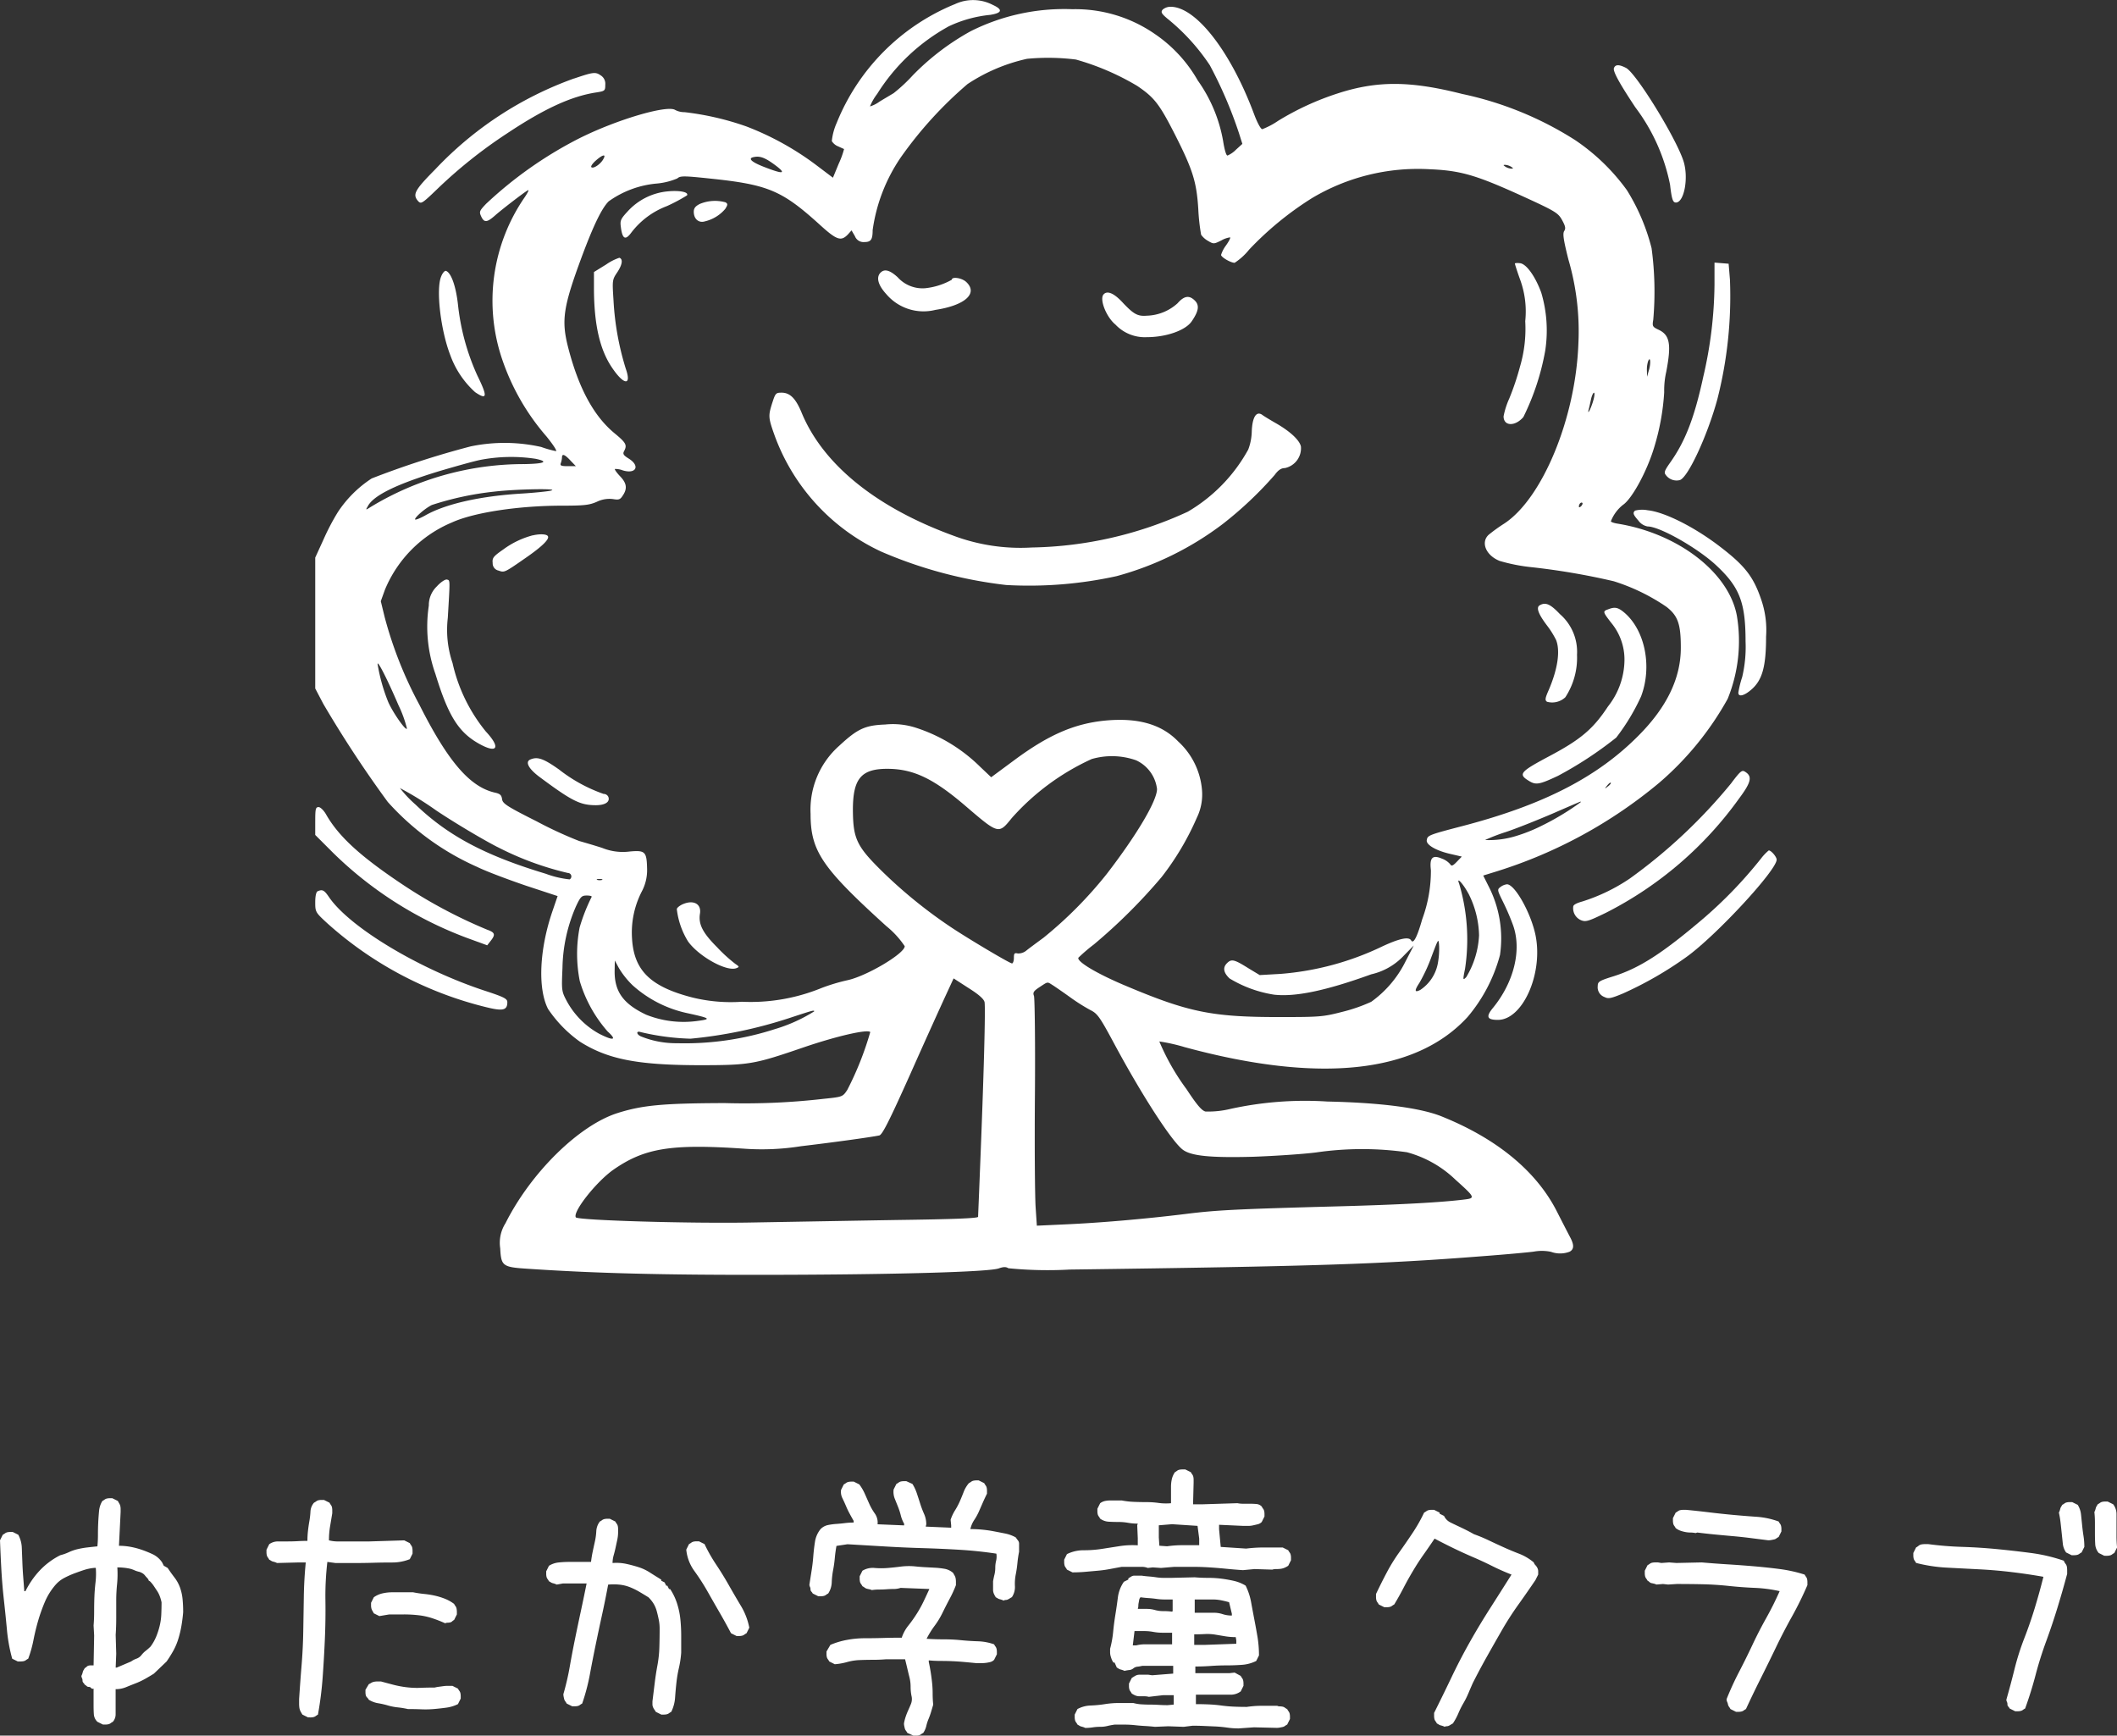 <svg id="ol_logo" xmlns="http://www.w3.org/2000/svg" xmlns:xlink="http://www.w3.org/1999/xlink" width="179.327" height="147.016" viewBox="0 0 179.327 147.016">
  <rect x="0" y="0" width="179.327" height="147.016" fill="#333333" stroke="none"/>
  <defs>
    <style>
      .cls-1 {
        fill: #fff;
      }

      .cls-2 {
        clip-path: url(#clip-path);
      }
    </style>
    <clipPath id="clip-path">
      <rect id="長方形_1854" data-name="長方形 1854" class="cls-1" width="123.774" height="108"/>
    </clipPath>
  </defs>
  <path id="パス_29257" data-name="パス 29257" class="cls-1" d="M-79.984,1.078l-.469-.234a.97.97,0,0,1-.3-.633q-.023-.352-.023-.727V-1.969a.171.171,0,0,1-.211-.047.223.223,0,0,0-.187-.094.253.253,0,0,1-.187-.07.626.626,0,0,0-.164-.117.626.626,0,0,0-.117-.164.253.253,0,0,1-.07-.187.465.465,0,0,0-.047-.211.416.416,0,0,1-.047-.187,1.286,1.286,0,0,0,.07-.164q.023-.07.047-.164a.521.521,0,0,1,.07-.164,1.532,1.532,0,0,0,.094-.164.626.626,0,0,0,.164-.117.348.348,0,0,1,.164-.094.871.871,0,0,1,.211-.023h.211l.047-2.531-.047-.844q.047-.562.047-1.219t.023-1.242q.023-.586.094-1.2a6.356,6.356,0,0,0,.023-1.219h-.141a4.1,4.1,0,0,0-.891.188q-.422.141-.844.3a7.773,7.773,0,0,0-.82.375,2.555,2.555,0,0,0-.727.586,5.47,5.47,0,0,0-.891,1.43,14.479,14.479,0,0,0-.562,1.57q-.234.8-.4,1.641A9.929,9.929,0,0,1-86.312-4.5a1.231,1.231,0,0,0-.187.117.515.515,0,0,1-.211.094,1.192,1.192,0,0,1-.234.023H-87.2l-.469-.234a13.71,13.71,0,0,1-.445-2.437q-.117-1.266-.258-2.531T-88.585-12q-.07-1.266-.117-2.531l.234-.469a1.231,1.231,0,0,0,.188-.117.515.515,0,0,1,.211-.094,1.086,1.086,0,0,1,.211-.023h.234l.469.234a2.519,2.519,0,0,1,.3,1.125l.047,1.219q.023.609.07,1.219l.094,1.219h.094a7.778,7.778,0,0,1,.539-.914,6.984,6.984,0,0,1,.68-.844,6.061,6.061,0,0,1,.82-.727,6.262,6.262,0,0,1,.914-.562,4.02,4.02,0,0,0,.727-.258,3.857,3.857,0,0,1,.75-.258,7.1,7.1,0,0,1,.8-.141q.4-.047.867-.094.047-.469.047-.984t.023-1.008q.023-.492.07-.984a1.962,1.962,0,0,1,.281-.867,1.231,1.231,0,0,0,.188-.117.515.515,0,0,1,.211-.094,1.086,1.086,0,0,1,.211-.023h.234l.469.234q.047.094.117.211a.737.737,0,0,1,.094.234,1.192,1.192,0,0,1,.023.234v.258l-.141,2.859a5.374,5.374,0,0,1,1.008.094,6.7,6.7,0,0,1,.961.258,9.345,9.345,0,0,1,.914.375,1.987,1.987,0,0,1,.773.68l.141.281.328.188q.281.422.586.82a3.112,3.112,0,0,1,.469.867,4.088,4.088,0,0,1,.211.984q.047.516.047,1.078-.047.563-.141,1.125a8.68,8.68,0,0,1-.258,1.1A5.266,5.266,0,0,1-74.007-5.2a10.254,10.254,0,0,1-.586.938l-1.078,1.031q-.375.234-.75.445a6.225,6.225,0,0,1-.8.375q-.422.164-.82.328a2.256,2.256,0,0,1-.867.164V.211a.963.963,0,0,1-.234.633,1.231,1.231,0,0,0-.187.117.515.515,0,0,1-.211.094,1.086,1.086,0,0,1-.211.023Zm2.391-5.344a1.712,1.712,0,0,1,.445-.234.922.922,0,0,0,.422-.3,2.13,2.13,0,0,1,.375-.375,4.272,4.272,0,0,0,.4-.352,3.853,3.853,0,0,0,.469-.82,6.272,6.272,0,0,0,.3-.914,4.983,4.983,0,0,0,.141-.984q.023-.516.023-1.031a3.392,3.392,0,0,0-.141-.492,2.191,2.191,0,0,0-.234-.469l-.281-.422a2.614,2.614,0,0,0-.328-.4l-.094-.047a.588.588,0,0,0-.141-.234,2.557,2.557,0,0,1-.187-.211.793.793,0,0,0-.211-.187,1.3,1.3,0,0,0-.258-.117A2.113,2.113,0,0,1-77.335-12a2.113,2.113,0,0,0-.445-.141,4.663,4.663,0,0,0-.492-.07q-.258-.023-.492-.023a8.649,8.649,0,0,1-.023,1.43,13.666,13.666,0,0,0-.07,1.406v1.453q0,.727-.047,1.43l.047,1.594-.047,1.172h.094ZM-62.616.469l-.469-.234a2.62,2.62,0,0,1-.164-.281.989.989,0,0,1-.094-.3A2.489,2.489,0,0,1-63.366-.7v-.375q.094-1.453.211-2.883t.141-2.883l.047-2.906q.023-1.453.164-2.906h-.609l-1.828.047a1.286,1.286,0,0,0-.164-.07q-.07-.023-.164-.047a.521.521,0,0,1-.164-.07,1.532,1.532,0,0,0-.164-.094,1.231,1.231,0,0,0-.117-.187.515.515,0,0,1-.094-.211,1.086,1.086,0,0,1-.023-.211v-.234l.234-.469a1.258,1.258,0,0,1,.75-.234h.844q.422,0,.82-.023t.82-.023a7.635,7.635,0,0,1,.047-.844q.047-.422.117-.82a6.929,6.929,0,0,0,.094-.82,1.229,1.229,0,0,1,.3-.75,1.231,1.231,0,0,0,.188-.117.515.515,0,0,1,.211-.094,1.086,1.086,0,0,1,.211-.023h.234l.469.234a1.231,1.231,0,0,0,.117.188.515.515,0,0,1,.094.211,1.192,1.192,0,0,1,.023.234v.258l-.094.563-.094.563q-.047.281-.07.563t-.023.609a3.276,3.276,0,0,0,.8.094h2.531l3.047-.094.469.234a1.231,1.231,0,0,0,.117.188.515.515,0,0,1,.094.211,1.192,1.192,0,0,1,.023.234v.258l-.234.469a4,4,0,0,1-1.5.281q-.8,0-1.594.023t-1.594.023h-1.594l-.7-.094a24.861,24.861,0,0,0-.164,3.258q.023,1.664-.047,3.281t-.187,3.234a29.659,29.659,0,0,1-.4,3.164,1.231,1.231,0,0,0-.187.117.515.515,0,0,1-.211.094,1.086,1.086,0,0,1-.211.023Zm8.484-.7A7.72,7.72,0,0,0-55-.375a4.746,4.746,0,0,1-.844-.164,6.959,6.959,0,0,0-.82-.187,2.162,2.162,0,0,1-.8-.3.735.735,0,0,0-.141-.187.408.408,0,0,1-.117-.211,1.086,1.086,0,0,1-.023-.211v-.234l.281-.469q.094-.047.211-.117a.729.729,0,0,1,.258-.094,1.708,1.708,0,0,1,.281-.023h.281q.516.141,1.055.281a8.434,8.434,0,0,0,1.125.211,7.353,7.353,0,0,0,1.172.047q.586-.023,1.2-.023a3.162,3.162,0,0,1,.375-.07q.188-.023.352-.047A2.676,2.676,0,0,1-50.78-2.2h.4l.469.234a1.231,1.231,0,0,0,.117.188.515.515,0,0,1,.094.211,1.086,1.086,0,0,1,.023.211v.234l-.234.469a3.134,3.134,0,0,1-.984.3q-.516.07-1.055.117a8.28,8.28,0,0,1-1.078.023Q-53.569-.234-54.131-.234ZM-50.991-7.5a11.041,11.041,0,0,0-1.078-.422,5.8,5.8,0,0,0-1.172-.258,10.83,10.83,0,0,0-1.242-.07h-1.242l-.844.141-.469-.234q-.047-.094-.117-.211a.737.737,0,0,1-.094-.234A1.086,1.086,0,0,1-57.272-9v-.234l.234-.469a2.042,2.042,0,0,1,.727-.328,3.674,3.674,0,0,1,.844-.094h1.758q.469.094.938.141a7.585,7.585,0,0,1,.891.141,5.8,5.8,0,0,1,.844.258,3.344,3.344,0,0,1,.8.445,1.231,1.231,0,0,0,.117.188.529.529,0,0,1,.094.234,1.473,1.473,0,0,1,.023.234v.234l-.234.469a.626.626,0,0,0-.164.117.356.356,0,0,1-.187.094,1.086,1.086,0,0,1-.211.023A.416.416,0,0,0-50.991-7.5ZM-32.685.234-33.154,0a1.231,1.231,0,0,0-.117-.187A.917.917,0,0,1-33.388-.4a.627.627,0,0,1-.047-.234V-.891q.094-.75.188-1.523t.234-1.523a9.974,9.974,0,0,0,.164-1.547q.023-.8.023-1.594A3.7,3.7,0,0,0-32.9-7.8q-.07-.352-.164-.7a2.557,2.557,0,0,0-.258-.633,2.805,2.805,0,0,0-.445-.562q-.375-.234-.773-.469a5.668,5.668,0,0,0-.82-.4,3.37,3.37,0,0,0-.891-.211,4.7,4.7,0,0,0-.937,0q-.234,1.266-.516,2.555T-38.24-5.7q-.258,1.242-.492,2.508A17.107,17.107,0,0,1-39.388-.7a1.231,1.231,0,0,0-.187.117.515.515,0,0,1-.211.094A1.086,1.086,0,0,1-40-.469h-.234L-40.7-.7a1.231,1.231,0,0,0-.117-.187.528.528,0,0,1-.094-.187q-.023-.094-.047-.211a1.086,1.086,0,0,1-.023-.211,21.829,21.829,0,0,0,.539-2.32q.211-1.2.445-2.344t.492-2.344q.258-1.2.492-2.367h-2.016l-.516.094a1.286,1.286,0,0,0-.164-.07q-.07-.023-.164-.047a.521.521,0,0,1-.164-.07,1.532,1.532,0,0,0-.164-.094,1.231,1.231,0,0,0-.117-.187.515.515,0,0,1-.094-.211,1.086,1.086,0,0,1-.023-.211v-.234l.234-.469a1.9,1.9,0,0,1,.82-.281,8.5,8.5,0,0,1,.891-.047h1.852q.047-.422.141-.867t.188-.867a5.267,5.267,0,0,0,.117-.867,1.472,1.472,0,0,1,.3-.82,1.231,1.231,0,0,0,.188-.117.515.515,0,0,1,.211-.094,1.086,1.086,0,0,1,.211-.023h.234l.469.234a1.231,1.231,0,0,0,.117.188.515.515,0,0,1,.094.211,1.192,1.192,0,0,1,.023.234v.258a3.124,3.124,0,0,1-.07.656l-.141.656q-.07.328-.164.656a2.379,2.379,0,0,0-.094.656,3.957,3.957,0,0,1,1.148.07q.539.117,1.055.281a4.058,4.058,0,0,1,.984.469q.469.3.938.586v.094l.281.141.141.281h.094l.141.281h.094a4.874,4.874,0,0,1,.586,1.219,6.56,6.56,0,0,1,.281,1.336A13.666,13.666,0,0,1-31-6.445v1.43a8.228,8.228,0,0,1-.187,1.266A10.846,10.846,0,0,0-31.4-2.508q-.07.633-.117,1.289A3.208,3.208,0,0,1-31.841,0a1.231,1.231,0,0,0-.187.117.515.515,0,0,1-.211.094,1.086,1.086,0,0,1-.211.023Zm6.375-6.656-.469-.234q-.469-.891-.984-1.781T-28.771-10.2a18.627,18.627,0,0,0-1.1-1.711,3.673,3.673,0,0,1-.7-1.828l.234-.469a1.231,1.231,0,0,0,.188-.117.515.515,0,0,1,.211-.094,1.086,1.086,0,0,1,.211-.023h.234l.469.234a13.69,13.69,0,0,0,.984,1.734q.563.844,1.055,1.711T-25.958-9a5.635,5.635,0,0,1,.727,1.875l-.234.469a1.231,1.231,0,0,0-.187.117.515.515,0,0,1-.211.094,1.086,1.086,0,0,1-.211.023Zm14.978,8.438-.516-.234a1.231,1.231,0,0,0-.117-.187.528.528,0,0,1-.094-.187q-.023-.094-.047-.211a1.086,1.086,0,0,1-.023-.211,3.7,3.7,0,0,1,.141-.562,5.52,5.52,0,0,1,.211-.539q.117-.258.234-.539a1.138,1.138,0,0,0,.07-.609,3.879,3.879,0,0,1-.094-.844,3.276,3.276,0,0,0-.094-.8q-.094-.375-.187-.773t-.187-.773h-1.594q-.562.047-1.125.047t-1.125.023a4.513,4.513,0,0,0-1.055.164,5.5,5.5,0,0,1-1.055.188l-.469-.234a1.231,1.231,0,0,0-.117-.187.515.515,0,0,1-.094-.211,1.086,1.086,0,0,1-.023-.211v-.234l.328-.562a6.686,6.686,0,0,1,1.406-.422,8.249,8.249,0,0,1,1.523-.141q.773,0,1.547-.023t1.57-.023a3.319,3.319,0,0,1,.563-1.031,11.2,11.2,0,0,0,.7-.984,10,10,0,0,0,.586-1.055q.258-.539.492-1.055l-2.438-.094a1.841,1.841,0,0,1-.586.094q-.3,0-.609.023t-.633.023a3.712,3.712,0,0,0-.609.047.837.837,0,0,0-.211-.07q-.117-.023-.211-.047a.528.528,0,0,1-.187-.094,1.231,1.231,0,0,0-.187-.117,1.231,1.231,0,0,0-.117-.187.515.515,0,0,1-.094-.211,1.086,1.086,0,0,1-.023-.211v-.234l.234-.469a1.684,1.684,0,0,1,1.031-.234,6.762,6.762,0,0,0,1.125,0q.563-.047,1.1-.117a5.573,5.573,0,0,1,1.148-.023q.422.047.844.07l.867.047a6.964,6.964,0,0,1,.844.094,1.5,1.5,0,0,1,.727.352q.047.094.117.211a.729.729,0,0,1,.094.258,1.708,1.708,0,0,1,.023.281v.281a9.977,9.977,0,0,1-.539,1.172q-.3.563-.586,1.148a6.951,6.951,0,0,1-.68,1.125,7.489,7.489,0,0,0-.68,1.1q.7.047,1.453.047t1.453.07q.7.07,1.43.094a4.519,4.519,0,0,1,1.383.258,1.231,1.231,0,0,0,.117.188.515.515,0,0,1,.094.211,1.086,1.086,0,0,1,.023.211v.234l-.234.469a.7.7,0,0,1-.328.188,3.162,3.162,0,0,1-.375.07,3.216,3.216,0,0,1-.4.023h-.4q-.469-.047-.984-.094t-1.008-.07q-.492-.023-1.008-.023t-1.031-.047v.141q.094.422.164.867t.117.891a8.728,8.728,0,0,1,.047.914q0,.469.047.938-.094.328-.187.633t-.211.586a3.66,3.66,0,0,0-.187.586,1.77,1.77,0,0,1-.258.586,1.231,1.231,0,0,0-.187.117.515.515,0,0,1-.211.094,1.086,1.086,0,0,1-.211.023ZM-3.692-9.422a1.286,1.286,0,0,0-.164-.07q-.07-.023-.164-.047a.521.521,0,0,1-.164-.07A1.532,1.532,0,0,0-4.348-9.7a1.89,1.89,0,0,1-.164-.3.827.827,0,0,1-.07-.328v-.727q.047-.281.117-.562a2.407,2.407,0,0,0,.07-.586,2.407,2.407,0,0,1,.07-.586,1.577,1.577,0,0,0,.023-.609q-1.547-.234-3.117-.328t-3.164-.141q-1.594-.047-3.164-.141l-3.164-.187-.937.141q-.094.516-.141,1.031t-.141,1.008a7.173,7.173,0,0,0-.117,1.031,1.842,1.842,0,0,1-.3.961,1.231,1.231,0,0,0-.187.117.515.515,0,0,1-.211.094,1.086,1.086,0,0,1-.211.023h-.234l-.469-.234a.626.626,0,0,0-.117-.164.253.253,0,0,1-.07-.187.465.465,0,0,0-.047-.211.416.416,0,0,1-.047-.187q.094-.609.188-1.2t.141-1.2q.047-.609.141-1.219a2.24,2.24,0,0,1,.469-1.078,1.225,1.225,0,0,1,.633-.352,5.42,5.42,0,0,1,.7-.094q.352-.023.727-.07a6.041,6.041,0,0,1,.75-.047v-.141q-.187-.328-.352-.633t-.3-.633q-.141-.328-.3-.656a1.2,1.2,0,0,1-.117-.7l.234-.469a1.231,1.231,0,0,0,.188-.117.515.515,0,0,1,.211-.094,1.086,1.086,0,0,1,.211-.023h.234l.469.234a4.1,4.1,0,0,1,.469.8l.375.844a4.809,4.809,0,0,0,.469.82,1.326,1.326,0,0,1,.234.914l2.25.094v-.141a2.758,2.758,0,0,1-.281-.7,5.631,5.631,0,0,0-.234-.727l-.281-.7a1.583,1.583,0,0,1-.094-.773l.234-.469a1.231,1.231,0,0,0,.188-.117.515.515,0,0,1,.211-.094,1.086,1.086,0,0,1,.211-.023h.234l.516.234a3.714,3.714,0,0,1,.375.8q.141.422.281.867a8.251,8.251,0,0,0,.328.867,2.169,2.169,0,0,1,.188.891l-.047.188,2.156.094V-15.8l-.047-.469a3.714,3.714,0,0,1,.375-.8,5.813,5.813,0,0,0,.4-.75q.164-.375.328-.8a2.578,2.578,0,0,1,.445-.75,1.231,1.231,0,0,0,.188-.117.515.515,0,0,1,.211-.094,1.086,1.086,0,0,1,.211-.023H-5.8l.469.234a1.231,1.231,0,0,0,.117.188.515.515,0,0,1,.094.211,1.192,1.192,0,0,1,.023.234v.258q-.187.375-.352.75l-.328.75a4.717,4.717,0,0,1-.4.727,2.269,2.269,0,0,0-.328.773q.516,0,1.008.047t.984.141q.492.094.961.188a3.059,3.059,0,0,1,.891.328q.094.141.188.258a.436.436,0,0,1,.094.281v.68a9.48,9.48,0,0,0-.141.961,9.48,9.48,0,0,1-.141.961,4.064,4.064,0,0,0-.07.984,1.523,1.523,0,0,1-.258.938,1.532,1.532,0,0,0-.164.094,1.532,1.532,0,0,1-.164.094.416.416,0,0,1-.187.047A.416.416,0,0,0-3.692-9.422Zm19.9,10.828a6.792,6.792,0,0,1-.961-.07q-.492-.07-.961-.094L13.325,1.2q-.492-.023-1.008-.023l-.75.094-1.312-.047-1.125.047q-.422-.047-.844-.07t-.844-.07a7.85,7.85,0,0,0-.867-.047H5.708A6.039,6.039,0,0,0,5.1,1.2a2.508,2.508,0,0,1-.609.07,4.158,4.158,0,0,0-.633.047,4.158,4.158,0,0,1-.633.047,1.286,1.286,0,0,0-.164-.07q-.07-.023-.164-.047a.521.521,0,0,1-.164-.07,1.532,1.532,0,0,0-.164-.094A1.231,1.231,0,0,0,2.45.891.515.515,0,0,1,2.356.68,1.086,1.086,0,0,1,2.333.469V.234l.234-.469a2.519,2.519,0,0,1,1.125-.3,9.989,9.989,0,0,0,1.2-.117,7.554,7.554,0,0,1,1.2-.094H7.3A3.3,3.3,0,0,0,8-.633q.375.023.727.023t.727.023q.375.023.75.023l.516-.047v-.8H9.833l-1.219.141a1.541,1.541,0,0,0-.375-.047h-.4a.944.944,0,0,1-.375-.07,1.89,1.89,0,0,1-.3-.164,1.231,1.231,0,0,0-.117-.187.515.515,0,0,1-.094-.211,1.086,1.086,0,0,1-.023-.211v-.234l.234-.469q.141-.094.3-.187a.7.7,0,0,1,.352-.094h.75l.328.047,1.781-.141v-.656H8.051a3.016,3.016,0,0,1-.4.07A.647.647,0,0,0,7.3-3.68a.647.647,0,0,1-.352.141,3.016,3.016,0,0,0-.4.07,1.286,1.286,0,0,0-.164-.07q-.07-.023-.164-.047a.521.521,0,0,1-.164-.07A1.532,1.532,0,0,0,5.9-3.75l-.187-.422H5.614a1.437,1.437,0,0,1-.141-.258,2.95,2.95,0,0,1-.094-.281,1.189,1.189,0,0,1-.047-.328v-.3a8.846,8.846,0,0,0,.258-1.43q.07-.727.188-1.453T5.989-9.68A2.987,2.987,0,0,1,6.5-11.016l.375-.187V-11.3q.141-.094.258-.164a.492.492,0,0,1,.258-.07H8q.328.047.633.07t.609.07a4.158,4.158,0,0,0,.633.047h.656l1.969-.047q.563.047,1.148.047a8.7,8.7,0,0,1,1.125.07q.539.07,1.055.188a3.344,3.344,0,0,1,.984.4,5.3,5.3,0,0,1,.469,1.43q.141.773.281,1.5T17.825-6.3a9.561,9.561,0,0,1,.117,1.523l-.234.469a3.208,3.208,0,0,1-1.219.328q-.656.047-1.313.047t-1.312.047q-.656.047-1.312.047v.563h2.906l.422-.047.516.281a1.231,1.231,0,0,0,.117.188.515.515,0,0,1,.094.211,1.086,1.086,0,0,1,.023.211V-2.2l-.234.469a1.406,1.406,0,0,1-.867.281H12.6v.8q.563,0,1.1.023t1.055.094q.516.07,1.055.094t1.1.023q.328-.047.633-.07t.633-.023h1.313a.465.465,0,0,0,.211.047,1.192,1.192,0,0,1,.234.023.515.515,0,0,1,.211.094,1.231,1.231,0,0,0,.188.117,1.231,1.231,0,0,0,.117.188.515.515,0,0,1,.094.211,1.086,1.086,0,0,1,.023.211V.609l-.234.469a1.231,1.231,0,0,0-.187.117.515.515,0,0,1-.211.094l-.234.047a1.317,1.317,0,0,1-.258.023L17.52,1.313ZM10.583-5.719V-6.7h-.82a4.189,4.189,0,0,1-.773-.07,4.189,4.189,0,0,0-.773-.07H7.4L7.254-5.625h.281a3.082,3.082,0,0,1,.75-.094h2.3Zm5.438-.047v-.281l-.047-.281a5.415,5.415,0,0,1-.891-.07l-.844-.141a4.149,4.149,0,0,0-.891-.047q-.469.023-.891.023v.891H13.4Zm-.375-2.391V-8.3l-.234-.984q-.328-.094-.68-.164A3.7,3.7,0,0,0,14-9.516H12.5v1.125h1.617a2.357,2.357,0,0,1,.75.117A2.434,2.434,0,0,0,15.645-8.156Zm-5.016-.375v-.984H9.95a4.8,4.8,0,0,1-.68-.047q-.328-.047-.68-.07t-.68-.07a.42.42,0,0,0-.117.234q-.023.141-.047.258a1.192,1.192,0,0,0-.023.234.821.821,0,0,1-.047.258h.75a2.549,2.549,0,0,1,.7.094,2.64,2.64,0,0,0,.727.094,5.162,5.162,0,0,1,.727.047ZM2.145-11.812l-.469-.234a1.231,1.231,0,0,0-.117-.187.515.515,0,0,1-.094-.211,1.086,1.086,0,0,1-.023-.211v-.234l.234-.469a3.152,3.152,0,0,1,1.43-.328A9.854,9.854,0,0,0,4.629-13.8l1.5-.234a7.241,7.241,0,0,1,1.547-.07v-.609L7.629-15.8l.047-.141a4.712,4.712,0,0,1-.82-.07,4.712,4.712,0,0,0-.82-.07q-.422,0-.82-.023a1.365,1.365,0,0,1-.727-.258,1.231,1.231,0,0,0-.117-.187.515.515,0,0,1-.094-.211,1.086,1.086,0,0,1-.023-.211V-17.2l.234-.469a1.034,1.034,0,0,1,.4-.187,2.165,2.165,0,0,1,.469-.047h.961a6.606,6.606,0,0,0,1.008.117q.539.023,1.078.023a7.29,7.29,0,0,1,1.031.07,4.7,4.7,0,0,0,1.055.023v-1.383a2.915,2.915,0,0,1,.07-.656,1.77,1.77,0,0,1,.258-.586A1.231,1.231,0,0,0,11-20.414a.515.515,0,0,1,.211-.094,1.192,1.192,0,0,1,.234-.023h.258l.469.234a1.231,1.231,0,0,0,.117.188.515.515,0,0,1,.094.211,1.192,1.192,0,0,1,.023.234v.258l-.047,1.828h.8l2.953-.094a2.634,2.634,0,0,0,.516.047h.563q.281,0,.539.023a.7.7,0,0,1,.445.211,1.231,1.231,0,0,0,.117.188.515.515,0,0,1,.094.211,1.086,1.086,0,0,1,.023.211v.234l-.234.469a.7.7,0,0,1-.328.188q-.187.047-.4.094a1.84,1.84,0,0,1-.4.047h-.422l-2.063-.094v.375l.141,1.5,2.156.141q.375-.047.75-.07t.773-.023h1.57l.469.234a1.231,1.231,0,0,0,.117.188.515.515,0,0,1,.094.211,1.086,1.086,0,0,1,.023.211v.234l-.234.469a1.89,1.89,0,0,1-.3.164,1.3,1.3,0,0,1-.328.094,2.676,2.676,0,0,1-.375.023,1.126,1.126,0,0,0-.352.047l-1.5-.047L16.583-12q-.7-.047-1.406-.117t-1.43-.117q-.727-.047-1.453-.047H10.77l-1.125.094-.7-.047-.422.047A1.376,1.376,0,0,0,8-12.281H6.317q-.516.094-1.008.188a10.265,10.265,0,0,1-1.031.141l-1.055.094Q2.708-11.812,2.145-11.812Zm10.734-2.3v-.562l-.141-1.078-2.156-.141L9.458-15.8v1.031l.047.7.656.047q.328-.047.656-.07t.68-.023h1.383ZM33.669,1.266a1.286,1.286,0,0,0-.164-.07q-.07-.023-.164-.047a.521.521,0,0,1-.164-.07,1.532,1.532,0,0,0-.164-.094A1.231,1.231,0,0,0,32.9.8.515.515,0,0,1,32.8.586a1.192,1.192,0,0,1-.023-.234V.094q.75-1.5,1.477-3.023T35.8-5.906q.82-1.453,1.734-2.883t1.8-2.836q-.844-.328-1.641-.727t-1.617-.75q-.82-.352-1.641-.75t-1.617-.82q-.469.7-.937,1.359T31-11.953q-.422.7-.8,1.43t-.8,1.43a1.231,1.231,0,0,0-.187.117.515.515,0,0,1-.211.094,1.086,1.086,0,0,1-.211.023H28.56l-.469-.234a1.231,1.231,0,0,0-.117-.187.515.515,0,0,1-.094-.211,1.192,1.192,0,0,1-.023-.234v-.258q.422-.891.891-1.781A14.8,14.8,0,0,1,29.8-13.477q.586-.82,1.148-1.664a13.69,13.69,0,0,0,.984-1.734,1.231,1.231,0,0,0,.188-.117.515.515,0,0,1,.211-.094,1.086,1.086,0,0,1,.211-.023h.234l.469.234v.094l.375.188a1.154,1.154,0,0,0,.516.539q.328.164.68.328t.68.328q.328.164.656.352a13.216,13.216,0,0,1,1.289.539q.633.3,1.266.586T40-13.383a4.42,4.42,0,0,1,1.219.727.588.588,0,0,0,.141.234.892.892,0,0,1,.164.234.624.624,0,0,1,.07.281v.281l-.234.469q-.7,1.031-1.453,2.086T38.521-6.914q-.633,1.1-1.266,2.227t-1.2,2.25q-.187.422-.375.867a7.082,7.082,0,0,1-.422.844,7.082,7.082,0,0,0-.422.844,5.2,5.2,0,0,1-.469.867,1.532,1.532,0,0,0-.164.094,1.532,1.532,0,0,1-.164.094.416.416,0,0,1-.187.047A.416.416,0,0,0,33.669,1.266ZM58.35,0l-.469-.234a1.231,1.231,0,0,0-.117-.187.515.515,0,0,1-.094-.211.837.837,0,0,0-.07-.211.522.522,0,0,1-.047-.234q.469-1.172,1.055-2.3t1.125-2.273Q60.272-6.8,60.9-7.922t1.148-2.3A11.885,11.885,0,0,0,59.92-10.5q-1.1-.047-2.2-.164t-2.18-.141q-1.078-.023-2.2-.023l-.75.047-.422-.047-.562.047a.916.916,0,0,0-.187-.07q-.094-.023-.211-.047a.356.356,0,0,1-.187-.094.626.626,0,0,0-.164-.117,1.231,1.231,0,0,0-.117-.187.515.515,0,0,1-.094-.211,1.086,1.086,0,0,1-.023-.211v-.234l.234-.469a1.231,1.231,0,0,0,.188-.117.515.515,0,0,1,.211-.094,1.192,1.192,0,0,1,.234-.023h.258l.281.047.656-.047.609.047,2.156-.047q1.078.094,2.2.164t2.227.164q1.1.094,2.18.234a12.108,12.108,0,0,1,2.109.469,1.231,1.231,0,0,0,.117.188.515.515,0,0,1,.094.211,1.192,1.192,0,0,1,.023.234v.258a29.051,29.051,0,0,1-1.289,2.625Q62.381-6.8,61.748-5.484T60.459-2.859Q59.8-1.547,59.194-.234a1.231,1.231,0,0,0-.187.117.515.515,0,0,1-.211.094A1.086,1.086,0,0,1,58.584,0Zm2.719-14.531-1.477-.187q-.727-.094-1.523-.164t-1.523-.141q-.727-.07-1.477-.164l-.141.047a2.273,2.273,0,0,0-.445-.047,2.273,2.273,0,0,1-.445-.047,2.728,2.728,0,0,1-.422-.117,1.516,1.516,0,0,1-.375-.211,1.231,1.231,0,0,0-.117-.187.515.515,0,0,1-.094-.211,1.086,1.086,0,0,1-.023-.211v-.234l.234-.469a1.231,1.231,0,0,0,.188-.117.515.515,0,0,1,.211-.094,1.192,1.192,0,0,1,.234-.023h.258q.984.094,1.945.211t1.969.211q1.008.094,2.016.164a6.84,6.84,0,0,1,1.9.4,1.231,1.231,0,0,0,.117.188.515.515,0,0,1,.094.211,1.086,1.086,0,0,1,.023.211v.234l-.234.469a1.231,1.231,0,0,0-.187.117.515.515,0,0,1-.211.094l-.234.047A1.317,1.317,0,0,1,61.069-14.531ZM82-.047l-.469-.234a.626.626,0,0,0-.117-.164.253.253,0,0,1-.07-.187A.465.465,0,0,0,81.3-.844a.416.416,0,0,1-.047-.187q.375-1.312.7-2.625a21.48,21.48,0,0,1,.82-2.578q.492-1.266.891-2.578t.727-2.625q-1.312-.234-2.7-.4t-2.742-.234l-2.719-.141a13.137,13.137,0,0,1-2.625-.4,1.231,1.231,0,0,0-.117-.187.515.515,0,0,1-.094-.211,1.086,1.086,0,0,1-.023-.211v-.234l.234-.469a1.229,1.229,0,0,0,.211-.141.553.553,0,0,1,.258-.117,1.708,1.708,0,0,1,.281-.023h.281a28.692,28.692,0,0,0,2.883.234q1.477.047,2.93.188t2.883.328a14.2,14.2,0,0,1,2.789.656.83.83,0,0,0,.141.258.553.553,0,0,1,.117.258,1.856,1.856,0,0,1,.023.3v.3q-.375,1.406-.82,2.859t-.961,2.859q-.516,1.406-.891,2.836T82.843-.281a1.231,1.231,0,0,0-.187.117.515.515,0,0,1-.211.094,1.086,1.086,0,0,1-.211.023Zm7.547-13.172-.469-.234a1.257,1.257,0,0,1-.3-.773q-.023-.445-.023-.891v-.914a8.072,8.072,0,0,0-.047-.891,1.286,1.286,0,0,0,.07-.164q.023-.07.047-.164a.521.521,0,0,1,.07-.164,1.532,1.532,0,0,0,.094-.164,1.231,1.231,0,0,0,.188-.117.515.515,0,0,1,.211-.094,1.086,1.086,0,0,1,.211-.023h.234l.469.234a1.371,1.371,0,0,1,.281.844v1.875q0,.469.047.938l-.234.469a1.231,1.231,0,0,0-.187.117.515.515,0,0,1-.211.094,1.086,1.086,0,0,1-.211.023Zm-2.766-.047-.469-.234a1.592,1.592,0,0,1-.281-.773l-.094-.891q-.047-.445-.094-.867a7.918,7.918,0,0,0-.141-.844,1.286,1.286,0,0,0,.07-.164q.023-.07.047-.164a.521.521,0,0,1,.07-.164,1.532,1.532,0,0,0,.094-.164,1.231,1.231,0,0,0,.188-.117.515.515,0,0,1,.211-.094,1.086,1.086,0,0,1,.211-.023h.234l.469.234a1.9,1.9,0,0,1,.281.82q.047.445.094.914t.117.914a5.853,5.853,0,0,1,.07.914l-.234.469a1.231,1.231,0,0,0-.187.117.515.515,0,0,1-.211.094,1.086,1.086,0,0,1-.211.023Z" transform="translate(88.703 145)"/>
  <g id="logomark" transform="translate(390.703 314)">
    <g id="グループ_4905" data-name="グループ 4905" transform="translate(-363.981 -314)">
      <g id="グループ_4904" data-name="グループ 4904" class="cls-2" transform="translate(0 0)">
        <path id="パス_28485" data-name="パス 28485" class="cls-1" d="M-309.872-313.626a18.227,18.227,0,0,0-9.955,10.034,5.025,5.025,0,0,0-.414,1.547,1.116,1.116,0,0,0,.542.447c.239.112.463.208.495.224a7.225,7.225,0,0,1-.447,1.228l-.495,1.2-1.436-1.085a24.332,24.332,0,0,0-5.886-3.254,23.973,23.973,0,0,0-5.248-1.213,1.682,1.682,0,0,1-.8-.191c-.7-.431-4.978.829-8.152,2.425a34.1,34.1,0,0,0-7.865,5.535c-.558.59-.59.67-.414,1.053.255.558.494.542,1.212-.1.623-.542,2.345-1.866,2.744-2.106.128-.063,0,.191-.255.575a15.433,15.433,0,0,0-1.9,13.8,19.478,19.478,0,0,0,3.733,6.476c.558.686.925,1.244.8,1.244a8.752,8.752,0,0,1-1.244-.351,14.136,14.136,0,0,0-5.982-.048,76.335,76.335,0,0,0-8.375,2.712,9.885,9.885,0,0,0-2.871,2.855A19.559,19.559,0,0,0-363.3-268.3l-.7,1.532v11.087l.686,1.308a97.365,97.365,0,0,0,5.456,8.3,22.26,22.26,0,0,0,7.561,5.5c.814.4,2.7,1.1,4.164,1.6l2.664.877-.447,1.308c-1.1,3.223-1.244,6.525-.366,8.248a10.772,10.772,0,0,0,2.7,2.775c2.345,1.484,4.834,1.978,10.05,1.994,4.339,0,4.674-.063,8.917-1.516,2.808-.957,5.392-1.547,5.631-1.292a26.69,26.69,0,0,1-1.946,4.9c-.383.574-.383.59-1.946.75a58.518,58.518,0,0,1-8.423.367c-5.216.015-6.987.175-9.093.845-3.27,1.037-7.338,5.041-9.492,9.332a3.086,3.086,0,0,0-.447,2.122c.08,1.516.191,1.6,2.393,1.739,5.727.383,11.358.526,20.308.51,10.561-.016,18.648-.239,19.526-.543.4-.143.623-.143.814-.016a33.828,33.828,0,0,0,5.2.112c20.706-.271,26.449-.462,34.984-1.133,1.708-.127,3.637-.3,4.307-.383a3.776,3.776,0,0,1,1.484.016,2.248,2.248,0,0,0,1.58-.016c.366-.208.383-.558.047-1.2-.143-.271-.654-1.26-1.132-2.2-1.739-3.43-5.121-6.205-9.843-8.088-1.8-.7-5.121-1.133-9.588-1.228a29.5,29.5,0,0,0-8.216.622,7.925,7.925,0,0,1-2.122.224c-.319-.08-.718-.543-1.611-1.9a19.483,19.483,0,0,1-2.3-4.036,15.172,15.172,0,0,1,2.138.479c11.406,3.1,19.589,2.233,23.976-2.552a13.522,13.522,0,0,0,2.744-5.248,9.676,9.676,0,0,0-.973-5.839l-.447-.893,1.133-.351a40.08,40.08,0,0,0,13.767-7.5,25.915,25.915,0,0,0,5.806-7.115,13,13,0,0,0,.781-7.035c-.67-3.653-4.945-6.955-10.066-7.8-.335-.048-.606-.143-.606-.208a3.283,3.283,0,0,1,1.021-1.388c.766-.51,2.042-2.855,2.648-4.882a19.983,19.983,0,0,0,.846-4.658,7.081,7.081,0,0,1,.175-1.739c.447-2.345.3-3.111-.654-3.558-.51-.239-.543-.3-.447-.846a27.546,27.546,0,0,0-.143-6.062,17.281,17.281,0,0,0-2.09-4.913,17.408,17.408,0,0,0-4.387-4.243,28.891,28.891,0,0,0-9.572-3.908c-4.4-1.117-7.21-1.133-10.577-.032a23.427,23.427,0,0,0-4.993,2.3,6.649,6.649,0,0,1-1.356.718c-.127,0-.414-.527-.685-1.244-1.979-5.328-4.93-9.125-7.083-9.125a1.023,1.023,0,0,0-.67.239c-.176.208-.112.335.4.766a17.543,17.543,0,0,1,3.589,3.94,36.333,36.333,0,0,1,2.473,5.759l.287.909-.543.494a2.219,2.219,0,0,1-.718.495c-.112,0-.255-.51-.366-1.213a12.579,12.579,0,0,0-2.154-5.152,11.825,11.825,0,0,0-3.622-3.925,11.839,11.839,0,0,0-7-2.106,17.641,17.641,0,0,0-8.614,1.866,20.99,20.99,0,0,0-4.9,3.733,13.723,13.723,0,0,1-1.627,1.516c-.239.144-.782.463-1.2.718a2.621,2.621,0,0,1-.8.4,4.564,4.564,0,0,1,.606-1.053,16.58,16.58,0,0,1,6.062-5.727,10.6,10.6,0,0,1,3.51-.973c1.021-.16,1.1-.447.224-.846a3.617,3.617,0,0,0-3.27-.032Zm10.321,4.674a21.46,21.46,0,0,1,5.185,2.233c1.436.973,1.866,1.516,3.174,4.083,1.532,3.016,1.851,4.052,1.994,6.349a17.206,17.206,0,0,0,.239,2.17,1.8,1.8,0,0,0,.591.526c.462.272.494.272,1.132-.047a2.046,2.046,0,0,1,.734-.256c.048.048-.112.351-.351.686a2.664,2.664,0,0,0-.415.8c0,.191.814.67,1.148.67a5.191,5.191,0,0,0,1.228-1.117,27.215,27.215,0,0,1,5.312-4.355,17.518,17.518,0,0,1,9.939-2.456c2.664.111,3.94.479,7.9,2.281,2.792,1.276,3.015,1.419,3.35,2.01.287.527.335.718.191.942s-.064.75.351,2.408a21.617,21.617,0,0,1,.846,7.179c-.239,6.286-3.047,13.081-6.285,15.2a14.011,14.011,0,0,0-1.308.941c-.7.638-.239,1.755.925,2.218a14.958,14.958,0,0,0,2.505.51,59.128,59.128,0,0,1,7.162,1.213,16.858,16.858,0,0,1,4.467,2.169c.957.75,1.213,1.436,1.213,3.43.015,2.569-1.165,5.041-3.558,7.45-3.494,3.542-8.072,5.887-14.884,7.673-2.935.766-3.015.8-3.079,1.213-.063.4.829.909,2.074,1.18l.894.208-.415.431c-.351.367-.462.4-.574.208a1.683,1.683,0,0,0-.686-.463c-.814-.351-1.069-.08-.942.973a11.811,11.811,0,0,1-.733,4.148c-.431,1.516-.75,2.138-.942,1.8s-1-.16-2.44.51a24.22,24.22,0,0,1-8.631,2.329l-1.755.1-.925-.558c-1.244-.781-1.467-.829-1.85-.447-.367.367-.3.8.223,1.292a10.341,10.341,0,0,0,3.765,1.372c1.8.207,4.4-.335,8.231-1.723a5.409,5.409,0,0,0,2.744-1.564l.862-.877-.686,1.324a9.253,9.253,0,0,1-2.919,3.445,13.8,13.8,0,0,1-2.425.845c-1.675.431-1.914.447-5.424.447-5.663,0-7.657-.415-12.985-2.664-2.393-1.005-4.1-2.026-3.973-2.361a14.882,14.882,0,0,1,1.324-1.133,47.079,47.079,0,0,0,5.727-5.7,23.171,23.171,0,0,0,2.984-5.025,4.493,4.493,0,0,0,.431-2.425,6.272,6.272,0,0,0-2.01-4.036c-1.419-1.467-3.414-2.026-6.174-1.77-2.616.255-4.8,1.2-7.705,3.35l-1.962,1.451-.909-.861a13.763,13.763,0,0,0-5.424-3.318,6.331,6.331,0,0,0-2.648-.287c-1.708.064-2.346.367-3.877,1.787a7.226,7.226,0,0,0-2.441,5.775c0,3.158.957,4.562,6.429,9.524a7.655,7.655,0,0,1,1.547,1.691c0,.622-3.254,2.552-4.882,2.888a15.994,15.994,0,0,0-2.169.654,15.869,15.869,0,0,1-6.748,1.164,13.66,13.66,0,0,1-4.148-.351c-3.573-.909-4.993-2.281-5.153-5.009a7.6,7.6,0,0,1,.814-3.956,3.851,3.851,0,0,0,.462-1.946c-.032-1.452-.16-1.58-1.451-1.467a4.623,4.623,0,0,1-2.346-.3c-.685-.223-1.579-.479-1.962-.59a33.983,33.983,0,0,1-3.589-1.659c-2.569-1.292-2.888-1.516-2.936-1.883-.048-.335-.16-.447-.558-.543-2.154-.462-4.02-2.632-6.461-7.482a33.936,33.936,0,0,1-2.92-7.37l-.335-1.372.351-.973a10.537,10.537,0,0,1,5.68-5.7c1.85-.845,5.647-1.42,9.332-1.42,1.85,0,2.313-.048,2.951-.335a2.429,2.429,0,0,1,1.356-.223c.494.08.606.048.829-.3.4-.591.335-1.053-.239-1.643-.271-.287-.463-.558-.431-.606a1.665,1.665,0,0,1,.654.112c1.133.351,1.516-.367.527-.989-.462-.287-.527-.4-.4-.638.271-.51.176-.7-.814-1.516-1.755-1.452-3.031-3.8-3.924-7.258-.59-2.313-.431-3.414,1.165-7.721,1-2.68,1.691-4.084,2.265-4.659a8.236,8.236,0,0,1,4.131-1.515,5.794,5.794,0,0,0,1.691-.431c.239-.223.542-.223,2.792.016,4.9.51,6.062,1.005,9.253,3.892,1.451,1.324,1.818,1.452,2.408.83l.3-.335.287.494a.779.779,0,0,0,.8.495c.558,0,.7-.208.7-1.005a14.439,14.439,0,0,1,2.377-6.157,33.606,33.606,0,0,1,5.663-6.222,14.955,14.955,0,0,1,5.041-2.138,18.885,18.885,0,0,1,4.148.064Zm-40.041,8.423c-.223.415-.814.83-1.005.7-.1-.048.064-.3.351-.558.591-.527.91-.59.654-.144Zm14.629.574c.894.686.59.718-.973.112-1.165-.447-1.468-.766-.862-.861.527-.1.989.112,1.835.75Zm62.264.08c.208.143.208.16,0,.16a1.134,1.134,0,0,1-.479-.16c-.208-.143-.208-.16,0-.16a1.134,1.134,0,0,1,.479.16Zm11.662,17.261-.144.527-.015-.51a2.325,2.325,0,0,1,.1-.8c.191-.479.256.143.064.781ZM-255.761-280c-.208.7-.527,1.26-.351.622.048-.176.128-.558.191-.846.064-.271.176-.51.239-.51.08,0,.048.335-.08.734Zm-86.623,5.009.462.479h-.685c-.558,0-.671-.048-.591-.255a1.811,1.811,0,0,0,.1-.479c0-.351.223-.271.718.255Zm-2.935-.143c1.117.239.75.414-.942.446a25,25,0,0,0-13.049,3.637c-.431.271-.431.271-.239-.063.479-.925,2.457-1.883,6.078-2.983,1.356-.4,2.935-.846,3.51-.957a13.808,13.808,0,0,1,4.643-.08Zm1.26,2.7c-.3.064-1.388.176-2.393.239-3.541.208-6.524.877-8.247,1.866-.463.256-.846.4-.846.319,0-.191.846-.925,1.419-1.212a25.762,25.762,0,0,1,5.281-1.133c1.883-.223,5.711-.287,4.786-.08Zm87.293,1.308c-.112.112-.191.128-.191.032,0-.223.191-.414.3-.3.033.048-.015.176-.112.271Zm-100.183,16.862a9.967,9.967,0,0,1,.718,1.978c-.08.239-1.165-1.308-1.579-2.233a14.97,14.97,0,0,1-.909-3.239c0-.319.829,1.293,1.77,3.493Zm62.5,4.674a3.08,3.08,0,0,1,1.755,2.425c0,1.005-1.739,3.925-4.259,7.195a34.928,34.928,0,0,1-5.344,5.392c-.543.4-1.213.893-1.452,1.085a1.057,1.057,0,0,1-.75.255c-.271-.063-.319,0-.319.383,0,.255-.08.462-.16.462-.191,0-3.733-2.106-5.185-3.079A40.539,40.539,0,0,1-316-240.212c-2.137-2.106-2.44-2.744-2.456-5.185,0-2.68.718-3.51,3.031-3.478,2.137.032,3.829.846,6.524,3.159,2.792,2.393,2.792,2.393,3.908,1.005a20.336,20.336,0,0,1,6.764-4.993,6.167,6.167,0,0,1,3.781.112Zm40.2,1.946a1,1,0,0,1-.271.272c-.256.207-.271.191-.064-.064s.335-.335.335-.207Zm-94.312,5.392a25.827,25.827,0,0,0,5.966,2.2.29.29,0,0,1,.144.542,8.213,8.213,0,0,1-2.027-.479c-5.137-1.547-8.279-3.222-11.023-5.855a10,10,0,0,1-1.324-1.4,27.278,27.278,0,0,1,3.079,1.9c1.675,1.117,4.02,2.5,5.185,3.095Zm91.76-3.8a22.047,22.047,0,0,1-3.366,2.026,13.672,13.672,0,0,1-2.074.829,7.755,7.755,0,0,1-2.664.351,15.494,15.494,0,0,1,1.739-.67c.909-.3,2.7-1.021,3.972-1.564,1.276-.558,2.329-1.005,2.361-1.021.015-.016.032.015.032.047Zm-82.906,6.588a.842.842,0,0,1-.4,0c-.112-.048-.032-.08.191-.08s.3.032.208.08Zm73.383,1.133a8.176,8.176,0,0,1,.909,3.558,7.549,7.549,0,0,1-1.085,3.541c-.287.287-.3.271-.1-.718a16.585,16.585,0,0,0-.511-7.227c-.239-.59.335.016.782.846Zm-74.26.3a15.342,15.342,0,0,0-1.021,2.6,11.808,11.808,0,0,0,.016,4.547,11.36,11.36,0,0,0,2.361,4.259c.813.734.51.814-.718.191a6.933,6.933,0,0,1-2.76-2.792c-.431-.813-.431-.909-.351-2.776a13.526,13.526,0,0,1,1.148-5.233c.383-.813.479-.909.909-.909.256,0,.447.048.415.111Zm71.659,5.728a3.457,3.457,0,0,1-1.467,2.154c-.495.255-.51.063-.08-.591a13.591,13.591,0,0,0,1.021-2.2c.606-1.6.606-1.612.654-.925a6.866,6.866,0,0,1-.128,1.564Zm-68.182,1.77a10.075,10.075,0,0,0,4.658,2.361c1.9.415,2.01.495.925.638a8.562,8.562,0,0,1-4.435-.51c-1.931-.909-2.68-1.946-2.68-3.654l.016-.941.335.622a7.087,7.087,0,0,0,1.181,1.484Zm29.8,1.4c.1.383-.064,6.365-.383,14.214-.08,2.089-.16,3.892-.16,3.988,0,.127-2.074.207-6.891.271-3.8.063-9.221.16-12.029.208-5.232.112-14.979-.176-15.155-.431-.287-.462,1.723-3,3.159-4.02,2.648-1.85,4.882-2.217,11.055-1.8a21.089,21.089,0,0,0,4.866-.207c2.552-.3,5.839-.75,6.62-.91.256-.047.829-1.18,2.632-5.2,1.26-2.84,2.616-5.823,2.983-6.62l.686-1.484,1.26.814c.862.542,1.293.925,1.356,1.18Zm5.807-1.4c.239.16.893.606,1.467,1.021a15.96,15.96,0,0,0,1.691,1.069c.606.3.8.574,2.058,2.92,2.345,4.355,4.8,8.136,5.743,8.886.7.558,2.377.718,5.982.622,1.8-.064,4.211-.223,5.344-.367a27.073,27.073,0,0,1,7.689-.016,9.466,9.466,0,0,1,4.116,2.329c1.675,1.5,1.691,1.563.75,1.675-1.9.239-5.28.431-10.529.574-8.789.239-10.449.319-13.113.654-3.366.414-7.242.75-10.146.877l-2.425.112-.1-1.5c-.064-.83-.1-5.12-.064-9.556s-.015-8.216-.08-8.407c-.112-.287-.032-.415.479-.75.734-.479.623-.463,1.133-.144Zm-20.228,2.2a13.467,13.467,0,0,1-3.318,1.5,24.822,24.822,0,0,1-8.3,1.2,7.928,7.928,0,0,1-3.015-.558c-.431-.16-.495-.526-.064-.383a20.53,20.53,0,0,0,4.212.558,38.378,38.378,0,0,0,8.343-1.739c2.041-.671,2.137-.7,2.137-.575Zm0,0" transform="translate(363.981 313.999)"/>
      </g>
    </g>
    <path id="パス_28486" data-name="パス 28486" class="cls-1" d="M-197.947-212.549a5.256,5.256,0,0,0-3.35,1.707c-.59.638-.638.766-.558,1.34.128.989.383,1.117.877.447a6.8,6.8,0,0,1,3.015-2.249,14.606,14.606,0,0,0,1.707-.909c.176-.287-.654-.447-1.691-.335Zm0,0" transform="translate(-136.253 -85.236)"/>
    <path id="パス_28487" data-name="パス 28487" class="cls-1" d="M-162.473-207.117c-.383.191-.527.367-.527.67,0,.606.415.973.941.814a3.229,3.229,0,0,0,1.723-1.053c.224-.351.224-.431.032-.558a3.34,3.34,0,0,0-2.169.128Zm0,0" transform="translate(-168.935 -89.616)"/>
    <path id="パス_28488" data-name="パス 28488" class="cls-1" d="M-214.995-176.574l-1.005.622v1.324c0,3.111.495,5.264,1.547,6.8,1.005,1.484,1.66,1.516,1.148.063a23.6,23.6,0,0,1-1.037-5.758c-.112-1.739-.112-1.771.319-2.409.431-.654.495-1.117.176-1.228a4.305,4.305,0,0,0-1.148.59Zm0,0" transform="translate(-124.39 -115.006)"/>
    <path id="パス_28489" data-name="パス 28489" class="cls-1" d="M267.957-174.317c0,.048.191.654.431,1.324a7.852,7.852,0,0,1,.447,3.558,11.317,11.317,0,0,1-.447,3.86,22.084,22.084,0,0,1-.909,2.7,6.7,6.7,0,0,0-.479,1.5c0,.846.973.877,1.675.064a20.907,20.907,0,0,0,1.851-5.615,11.237,11.237,0,0,0-.335-4.929c-.51-1.388-1.26-2.425-1.787-2.489-.256-.032-.447-.015-.447.032Zm0,0" transform="translate(-530.338 -117.36)"/>
    <path id="パス_28490" data-name="パス 28490" class="cls-1" d="M-64.886-170.219c-.4.4-.208,1.069.479,1.819a4.134,4.134,0,0,0,4.164,1.34c2.521-.383,3.637-1.4,2.616-2.361-.367-.351-1.228-.479-1.228-.191a5.823,5.823,0,0,1-2.265.718,2.832,2.832,0,0,1-2.329-.941c-.654-.591-1.1-.718-1.436-.383Zm0,0" transform="translate(-251.224 -120.691)"/>
    <path id="パス_28491" data-name="パス 28491" class="cls-1" d="M54.035-158.5c-.4.383.208,1.931.989,2.569a3.415,3.415,0,0,0,2.648,1.069c1.659,0,3.287-.574,3.812-1.34.591-.862.671-1.356.272-1.755-.479-.479-.91-.415-1.468.223a4.041,4.041,0,0,1-2.616,1.053c-.75.063-1.1-.128-1.978-1.053-.75-.829-1.341-1.1-1.66-.766Zm0,0" transform="translate(-351.241 -130.578)"/>
    <path id="パス_28492" data-name="パス 28492" class="cls-1" d="M-122.574-104.615c-.351,1.117-.351,1.244.208,2.807A17.413,17.413,0,0,0-113.337-92a37.382,37.382,0,0,0,10.576,2.824,34.591,34.591,0,0,0,9.349-.75A26.193,26.193,0,0,0-84.4-94.358a31.624,31.624,0,0,0,4.387-4.148c.3-.415.558-.575.861-.575a1.715,1.715,0,0,0,1.356-1.835c-.127-.542-.909-1.26-2.058-1.93-.527-.3-1.085-.638-1.228-.75-.495-.335-.829.208-.877,1.4a4.551,4.551,0,0,1-.3,1.547,13.786,13.786,0,0,1-5.12,5.264,32.789,32.789,0,0,1-13.209,3.031,16.2,16.2,0,0,1-6.7-1.021c-6.493-2.377-10.959-6-12.778-10.338-.51-1.26-1-1.755-1.722-1.755-.479,0-.527.048-.782.846Zm0,0" transform="translate(-202.709 -175.271)"/>
    <path id="パス_28493" data-name="パス 28493" class="cls-1" d="M-266.456-30.237a7.4,7.4,0,0,0-2.5,1.2c-.846.59-.942.718-.894,1.149a.623.623,0,0,0,.495.638c.51.176.479.192,2.361-1.117,1.356-.941,1.978-1.563,1.818-1.8-.1-.176-.67-.208-1.276-.064Zm0,0" transform="translate(-79.119 -238.419)"/>
    <path id="パス_28494" data-name="パス 28494" class="cls-1" d="M-303.693-5.718a2.2,2.2,0,0,0-.7,1.643,11.963,11.963,0,0,0,.558,5.791c1.069,3.493,1.93,4.9,3.621,5.871,1.612.925,1.962.414.654-.99A13.991,13.991,0,0,1-302.385.791a8.76,8.76,0,0,1-.4-3.829c.192-3.286.208-3.174-.08-3.239-.143-.032-.526.224-.829.558Zm0,0" transform="translate(-49.985 -258.631)"/>
    <path id="パス_28495" data-name="パス 28495" class="cls-1" d="M285.389,6.712c-.3.192-.1.734.622,1.691a7.577,7.577,0,0,1,.781,1.244c.367.941.128,2.473-.622,4.227-.319.718-.335.877-.143,1.005a1.634,1.634,0,0,0,1.547-.383,6.118,6.118,0,0,0,.989-3.6,4.226,4.226,0,0,0-1.452-3.446c-.813-.861-1.228-1.037-1.722-.734Zm0,0" transform="translate(-545.68 -269.434)"/>
    <path id="パス_28496" data-name="パス 28496" class="cls-1" d="M284.349,8.867c-.414.16-.383.223.319,1.132a4.865,4.865,0,0,1,1.117,3.143,6.433,6.433,0,0,1-1.4,3.941c-1.26,1.914-2.329,2.807-4.977,4.211-2.456,1.308-2.648,1.516-1.739,2.074.606.383.893.335,2.488-.415a32.161,32.161,0,0,0,4.93-3.238,17.721,17.721,0,0,0,2.106-3.494c.941-2.488.351-5.535-1.372-7.051-.574-.495-.845-.558-1.467-.3Zm0,0" transform="translate(-538.882 -271.237)"/>
    <path id="パス_28497" data-name="パス 28497" class="cls-1" d="M-250.88,88.693c-.479.191-.176.782.766,1.484,2.744,2.042,3.445,2.393,4.77,2.393.8,0,1.228-.287,1.053-.718a.443.443,0,0,0-.4-.239,13.142,13.142,0,0,1-3.781-2.074c-1.292-.909-1.8-1.1-2.408-.846Zm0,0" transform="translate(-94.886 -338.365)"/>
    <path id="パス_28498" data-name="パス 28498" class="cls-1" d="M-171.473,165.238c-.287.128-.527.319-.527.431a6.659,6.659,0,0,0,.957,2.744c.925,1.276,3.287,2.585,4.1,2.25.256-.1.239-.128-.112-.367a12.833,12.833,0,0,1-1.532-1.4c-1.228-1.228-1.6-1.962-1.451-2.855.128-.814-.543-1.18-1.436-.8Zm0,0" transform="translate(-161.371 -402.659)"/>
    <path id="パス_28499" data-name="パス 28499" class="cls-1" d="M325.547-279.131c-.1.271.462,1.292,1.818,3.334a16.108,16.108,0,0,1,2.935,6.541c.144,1.245.239,1.516.495,1.516.7,0,1.1-2.106.638-3.526-.638-1.962-4-7.434-4.866-7.88-.59-.3-.894-.3-1.021.016Zm0,0" transform="translate(-579.536 -29.104)"/>
    <path id="パス_28500" data-name="パス 28500" class="cls-1" d="M-297.379-274.791a30.123,30.123,0,0,0-11.757,7.689c-1.771,1.787-1.946,2.137-1.467,2.7.255.271.335.224,1.659-1.052a40.544,40.544,0,0,1,5.871-4.674c3.191-2.122,5.472-3.159,7.578-3.478.718-.112.75-.143.75-.654a.83.83,0,0,0-.351-.765c-.479-.335-.623-.319-2.281.239Zm0,0" transform="translate(-44.686 -32.566)"/>
    <path id="パス_28501" data-name="パス 28501" class="cls-1" d="M356.815-172.68a35.631,35.631,0,0,1-.957,7.817c-.75,3.462-1.532,5.472-2.823,7.275-.447.638-.51.813-.351,1.005a1.121,1.121,0,0,0,1.18.446c.686-.175,2.345-3.749,3.191-6.844a35.3,35.3,0,0,0,1.069-10.13l-.112-1.356-.59-.048-.606-.048Zm0,0" transform="translate(-602.286 -117.194)"/>
    <path id="パス_28502" data-name="パス 28502" class="cls-1" d="M-298.117-169.715c-.462,1.069-.047,4.578.766,6.668a7.773,7.773,0,0,0,2.106,3.143c1.037.7,1.069.383.176-1.436a19.466,19.466,0,0,1-1.627-5.966c-.176-1.6-.59-2.728-1.021-2.872-.1-.032-.287.175-.4.462Zm0,0" transform="translate(-55.211 -120.877)"/>
    <path id="パス_28503" data-name="パス 28503" class="cls-1" d="M336.178-43.2c-.208.191-.16.335.287.845a1.242,1.242,0,0,0,.781.495c1.037,0,4.339,1.883,5.886,3.366,1.914,1.8,2.409,3.111,2.409,6.365a11.062,11.062,0,0,1-.287,3.031,8.717,8.717,0,0,0-.319,1.276c-.048.431.463.335,1.1-.223.925-.8,1.244-1.947,1.244-4.483a7.9,7.9,0,0,0-.431-3.191c-.638-1.866-1.356-2.808-3.414-4.387-2.185-1.691-4.754-2.983-6.19-3.127a2.453,2.453,0,0,0-1.069.032Zm0,0" transform="translate(-588.381 -227.546)"/>
    <g id="グループ_4907" data-name="グループ 4907" transform="translate(-363.981 -314)">
      <g id="グループ_4906" data-name="グループ 4906" class="cls-2" transform="translate(0 0)">
        <path id="パス_28504" data-name="パス 28504" class="cls-1" d="M317.4,96.382a45.1,45.1,0,0,1-8.6,8.088,15.379,15.379,0,0,1-4.021,1.947c-.51.143-.781.287-.781.446a1.1,1.1,0,0,0,.638,1.133c.415.176.622.112,2.106-.606a31.255,31.255,0,0,0,11.311-9.7c1-1.34,1.132-1.85.542-2.233-.3-.207-.4-.127-1.2.925Zm0,0" transform="translate(-197.455 -30.06)"/>
        <path id="パス_28505" data-name="パス 28505" class="cls-1" d="M-364,115.719V116.9l1.516,1.516a32.288,32.288,0,0,0,11.789,7.37l1.261.462.287-.366c.431-.543.383-.718-.287-.957a41.545,41.545,0,0,1-7.147-3.813c-3.589-2.393-5.44-4.083-6.509-5.966-.191-.335-.479-.606-.622-.606-.256,0-.287.16-.287,1.18Zm0,0" transform="translate(363.981 -46.175)"/>
      </g>
    </g>
    <path id="パス_28506" data-name="パス 28506" class="cls-1" d="M330.783,138.289a37.085,37.085,0,0,1-4.77,4.962c-3.478,2.967-5.44,4.243-7.657,4.945-1.228.383-1.356.462-1.356.829a.878.878,0,0,0,.59.941c.3.16.543.112,1.532-.3a30.881,30.881,0,0,0,5.408-3.111c2.521-1.818,7.626-7.338,7.626-8.232,0-.239-.462-.782-.67-.782a4.161,4.161,0,0,0-.7.75Zm0,0" transform="translate(-572.362 -379.506)"/>
    <g id="グループ_4908" data-name="グループ 4908" transform="translate(-364 -239.096)">
      <path id="パス_28507" data-name="パス 28507" class="cls-1" d="M259.984,155.762c-.3.224-.287.255.239,1.324a20.2,20.2,0,0,1,.83,1.946c.733,2.09.063,4.8-1.708,6.972-.622.75-.51,1.021.415,1.021,2.074,0,3.812-3.829,3.207-7.067-.352-1.882-1.755-4.419-2.441-4.419a1.158,1.158,0,0,0-.543.223Zm0,0" transform="translate(-159.578 -155.539)"/>
      <path id="パス_28508" data-name="パス 28508" class="cls-1" d="M-363.792,158.813c-.128.048-.208.4-.208.925,0,.829.016.861,1.021,1.787a31.233,31.233,0,0,0,13.624,7.147c1.26.3,1.627.208,1.627-.462,0-.287-.256-.431-1.866-.957-5.552-1.819-11.422-5.344-13.209-7.9-.431-.638-.575-.718-.989-.543Zm0,0" transform="translate(364 -158.223)"/>
    </g>
  </g>
</svg>
